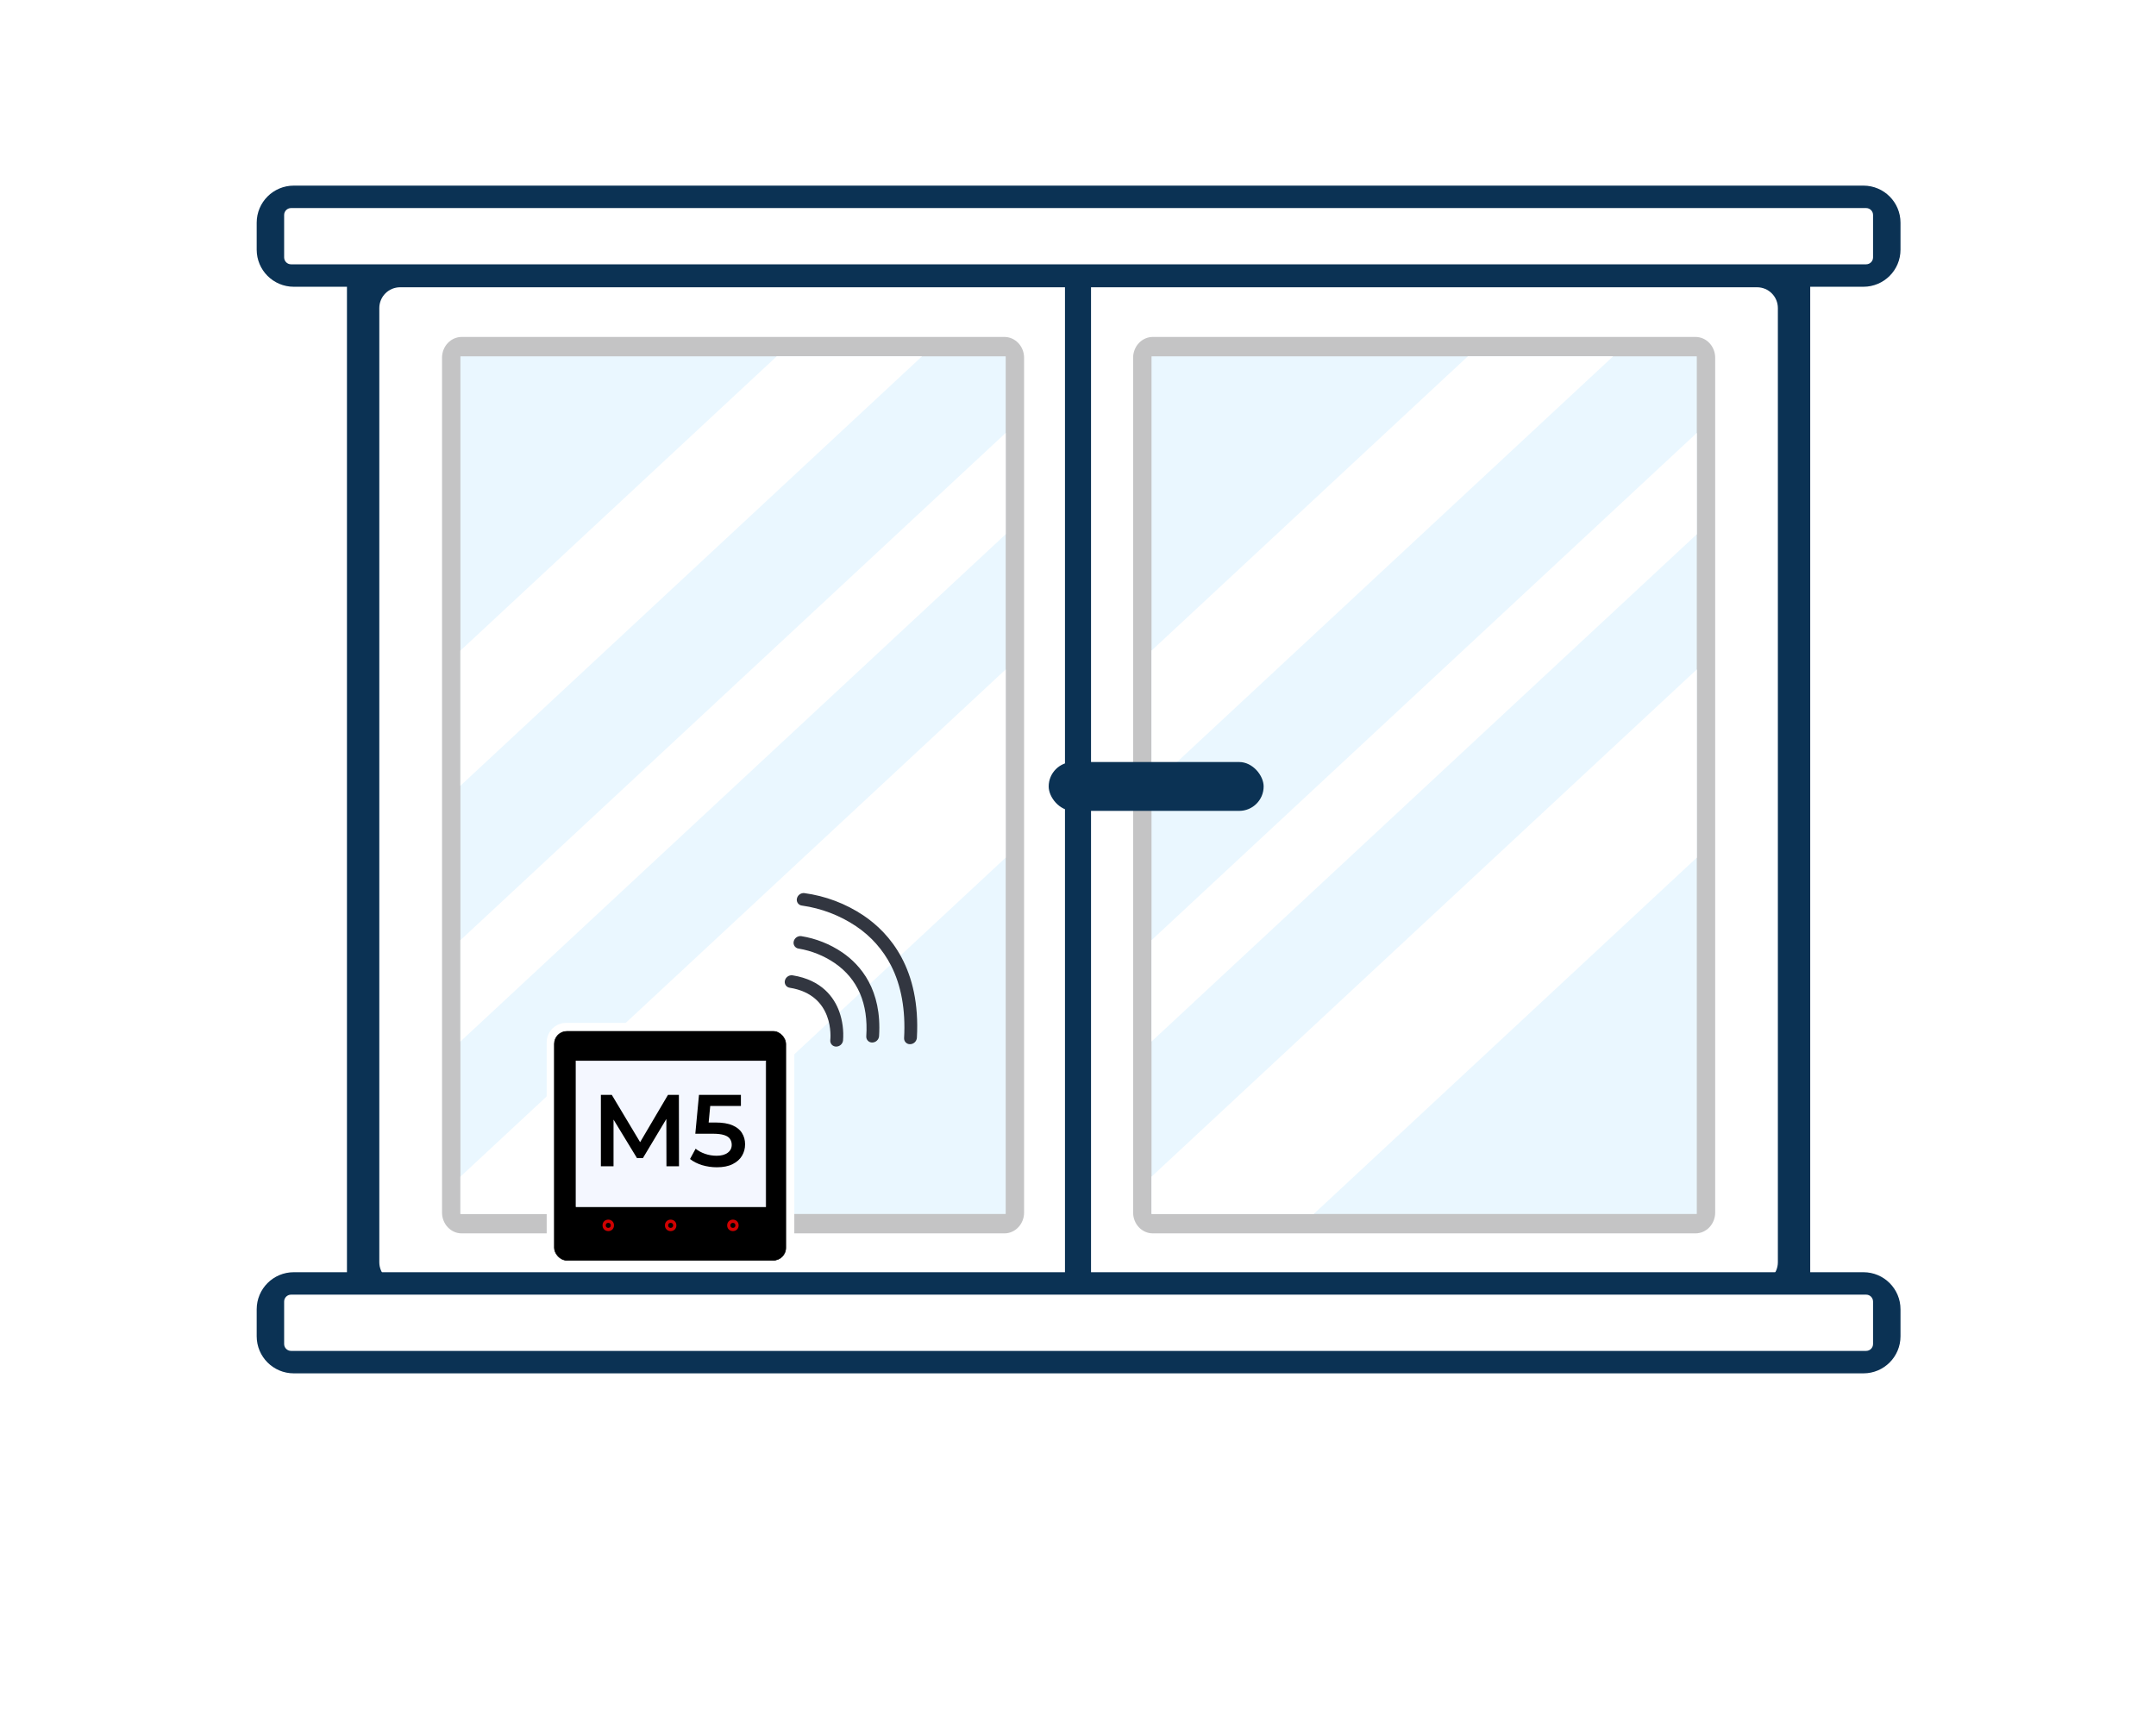 <svg width="662" height="525" viewBox="0 0 662 525" fill="none" xmlns="http://www.w3.org/2000/svg">
<rect width="661.292" height="524.056" transform="translate(0.538)" fill="white"/>
<path d="M549.435 78.279H112.925C109.394 78.279 106.532 81.141 106.532 84.672V397.535C106.532 401.065 109.394 403.927 112.925 403.927H549.435C552.966 403.927 555.828 401.065 555.828 397.535V84.672C555.828 81.141 552.966 78.279 549.435 78.279Z" fill="#0B3254"/>
<path d="M545.896 387.602V94.605C545.896 91.074 543.034 88.212 539.503 88.212L122.859 88.212C119.328 88.212 116.466 91.074 116.466 94.605V387.602C116.466 391.132 119.328 393.994 122.859 393.994H539.503C543.034 393.994 545.896 391.132 545.896 387.602Z" fill="white"/>
<path d="M308.39 103.465H141.778C138.435 103.465 135.724 106.327 135.724 109.858V372.347C135.724 375.877 138.435 378.74 141.778 378.74H308.39C311.734 378.74 314.444 375.877 314.444 372.347V109.858C314.444 106.327 311.734 103.465 308.39 103.465Z" fill="#C4C4C5"/>
<path d="M141.429 109.423H308.741C308.775 109.423 308.801 109.453 308.801 109.487V372.718C308.801 372.754 308.773 372.781 308.741 372.781H141.429C141.395 372.781 141.369 372.751 141.369 372.718V109.487C141.369 109.451 141.397 109.423 141.429 109.423V109.423Z" fill="#EAF7FF"/>
<path d="M283.099 109.423L141.365 241.284V199.789L238.495 109.423H283.099Z" fill="white"/>
<path d="M308.799 132.935V164.058L141.365 319.829V288.707L308.799 132.935Z" fill="white"/>
<path d="M308.801 205.553V263.351L191.18 372.781H141.429C141.395 372.781 141.369 372.754 141.369 372.718V361.326L308.801 205.555V205.553Z" fill="white"/>
<path d="M520.592 103.465H353.98C350.636 103.465 347.926 106.327 347.926 109.858V372.347C347.926 375.877 350.636 378.74 353.98 378.74H520.592C523.935 378.74 526.646 375.877 526.646 372.347V109.858C526.646 106.327 523.935 103.465 520.592 103.465Z" fill="#C4C4C5"/>
<path d="M353.63 109.423H520.943C520.977 109.423 521.003 109.453 521.003 109.487V372.718C521.003 372.754 520.975 372.781 520.943 372.781H353.63C353.596 372.781 353.571 372.751 353.571 372.718V109.487C353.571 109.451 353.598 109.423 353.63 109.423V109.423Z" fill="#EAF7FF"/>
<path d="M495.303 109.423L353.571 241.284V199.789L450.699 109.423H495.303Z" fill="white"/>
<path d="M521.003 132.935V164.058L353.571 319.829V288.707L521.003 132.935Z" fill="white"/>
<path d="M521.003 205.553V263.351L403.382 372.781H353.63C353.596 372.781 353.571 372.754 353.571 372.718V361.326L521.003 205.555V205.553Z" fill="white"/>
<path d="M572.165 390.665H90.203C83.915 390.665 78.817 395.763 78.817 402.051V410.335C78.817 416.623 83.915 421.721 90.203 421.721H572.165C578.453 421.721 583.551 416.623 583.551 410.335V402.051C583.551 395.763 578.453 390.665 572.165 390.665Z" fill="#0B3254"/>
<path d="M576.589 399.681V412.703C576.589 414.687 574.98 416.296 572.996 416.296H89.37C87.386 416.296 85.777 414.687 85.777 412.703V399.681C85.777 397.697 87.386 396.088 89.37 396.088L572.996 396.088C574.98 396.088 576.589 397.697 576.589 399.681Z" fill="white" stroke="#0B3254" stroke-width="2.935"/>
<g filter="url(#filter0_i_35_571)">
<rect x="167.859" y="314.095" width="76.031" height="75.779" rx="5.991" fill="white"/>
</g>
<rect x="170.216" y="316.706" width="71.06" height="70.305" rx="3.838" fill="black" stroke="black" stroke-width="0.187"/>
<circle cx="186.769" cy="376.28" r="1.262" stroke="#CF0101"/>
<circle cx="205.925" cy="376.28" r="1.262" stroke="#CF0101"/>
<circle cx="225.037" cy="376.28" r="1.262" stroke="#CF0101"/>
<rect x="176.877" y="325.793" width="58.227" height="44.747" fill="#F4F7FF" stroke="#F4F7FF" stroke-width="0.187"/>
<path d="M262.858 284.424C267.425 287.483 271.13 291.657 273.625 296.552C276.749 302.696 278.08 310.168 277.603 318.747C277.587 318.997 277.623 319.248 277.709 319.483C277.796 319.717 277.931 319.931 278.106 320.11C278.28 320.289 278.491 320.429 278.724 320.521C278.957 320.613 279.207 320.656 279.458 320.646C279.984 320.635 280.489 320.428 280.872 320.066C281.256 319.703 281.49 319.211 281.53 318.687C282.722 297.552 273.257 286.585 265.106 281.102C259.661 277.461 253.445 275.116 246.933 274.246C246.409 274.206 245.887 274.363 245.47 274.686C245.053 275.009 244.771 275.475 244.678 275.993C244.634 276.24 244.642 276.493 244.701 276.735C244.76 276.978 244.87 277.206 245.023 277.403C245.176 277.6 245.368 277.763 245.589 277.881C245.809 278 246.052 278.07 246.302 278.089C252.235 278.934 257.893 281.099 262.858 284.424V284.424Z" fill="#323640"/>
<path d="M254.946 319.372C254.915 319.62 254.936 319.872 255.008 320.112C255.08 320.351 255.202 320.572 255.365 320.761C255.528 320.95 255.729 321.103 255.955 321.209C256.182 321.315 256.428 321.373 256.679 321.379C257.205 321.394 257.72 321.214 258.122 320.872C258.524 320.53 258.786 320.052 258.855 319.53C259.097 316.5 258.698 313.457 257.683 310.6C256.13 306.333 252.382 300.937 243.368 299.5C243.088 299.458 242.801 299.473 242.526 299.546C242.251 299.619 241.994 299.748 241.77 299.924C241.388 300.218 241.118 300.634 241.006 301.102C240.944 301.345 240.933 301.599 240.975 301.845C241.017 302.092 241.11 302.327 241.248 302.535C241.387 302.743 241.567 302.92 241.778 303.054C241.989 303.188 242.227 303.276 242.475 303.313C256.296 305.506 255.01 318.801 254.946 319.372Z" fill="#323640"/>
<path d="M267.826 320.129C268.353 320.122 268.859 319.919 269.245 319.559C269.632 319.2 269.871 318.71 269.915 318.186C270.841 303.955 264.285 296.344 258.623 292.464C254.84 289.893 250.532 288.185 246.003 287.461C245.481 287.404 244.955 287.545 244.528 287.855C244.102 288.166 243.806 288.624 243.699 289.139C243.647 289.384 243.645 289.637 243.696 289.882C243.747 290.127 243.848 290.358 243.994 290.561C244.14 290.763 244.326 290.933 244.542 291.06C244.758 291.186 244.998 291.266 245.247 291.294C249.231 291.966 253.016 293.491 256.343 295.765C263.406 300.648 266.645 308.211 265.992 318.21C265.973 318.46 266.007 318.711 266.091 318.946C266.175 319.182 266.307 319.397 266.48 319.578C266.653 319.759 266.862 319.901 267.094 319.996C267.325 320.091 267.575 320.136 267.826 320.129V320.129Z" fill="#323640"/>
<path d="M184.501 358.127V336.209H187.852L197.433 352.209H195.679L205.104 336.209H208.455L208.486 358.127H204.635L204.603 342.252H205.417L197.402 355.622H195.586L187.445 342.252H188.384V358.127H184.501Z" fill="black"/>
<path d="M220.105 358.44C218.56 358.44 217.047 358.221 215.565 357.783C214.104 357.323 212.872 356.697 211.87 355.904L213.592 352.741C214.385 353.389 215.346 353.91 216.473 354.307C217.621 354.704 218.811 354.902 220.042 354.902C221.483 354.902 222.61 354.599 223.424 353.994C224.259 353.389 224.677 352.574 224.677 351.552C224.677 350.863 224.499 350.257 224.144 349.736C223.81 349.214 223.205 348.817 222.328 348.546C221.472 348.274 220.293 348.139 218.79 348.139H213.498L214.625 336.209H227.495V339.622H216.128L218.258 337.681L217.412 346.604L215.283 344.694H219.698C221.869 344.694 223.612 344.987 224.927 345.571C226.263 346.135 227.234 346.928 227.839 347.951C228.465 348.953 228.778 350.101 228.778 351.395C228.778 352.668 228.465 353.837 227.839 354.902C227.213 355.967 226.253 356.822 224.958 357.47C223.685 358.117 222.067 358.44 220.105 358.44Z" fill="black"/>
<path d="M572.165 57H90.203C83.915 57 78.817 62.098 78.817 68.386V76.67C78.817 82.958 83.915 88.056 90.203 88.056H572.165C578.453 88.056 583.551 82.958 583.551 76.67V68.386C583.551 62.098 578.453 57 572.165 57Z" fill="#0B3254"/>
<path d="M576.589 66.016V79.038C576.589 81.022 574.98 82.63 572.996 82.63L89.37 82.63C87.386 82.63 85.777 81.022 85.777 79.038V66.016C85.777 64.032 87.386 62.423 89.37 62.423L572.996 62.423C574.98 62.423 576.589 64.032 576.589 66.016Z" fill="white" stroke="#0B3254" stroke-width="2.935"/>
<line x1="331" y1="87" x2="331" y2="391" stroke="#0B3254" stroke-width="8"/>
<rect x="322" y="234" width="66" height="15" rx="7.5" fill="#0B3254"/>
<defs>
<filter id="filter0_i_35_571" x="167.859" y="314.095" width="76.031" height="75.779" filterUnits="userSpaceOnUse" color-interpolation-filters="sRGB">
<feFlood flood-opacity="0" result="BackgroundImageFix"/>
<feBlend mode="normal" in="SourceGraphic" in2="BackgroundImageFix" result="shape"/>
<feColorMatrix in="SourceAlpha" type="matrix" values="0 0 0 0 0 0 0 0 0 0 0 0 0 0 0 0 0 0 127 0" result="hardAlpha"/>
<feOffset/>
<feGaussianBlur stdDeviation="1.404"/>
<feComposite in2="hardAlpha" operator="arithmetic" k2="-1" k3="1"/>
<feColorMatrix type="matrix" values="0 0 0 0 0 0 0 0 0 0 0 0 0 0 0 0 0 0 1 0"/>
<feBlend mode="normal" in2="shape" result="effect1_innerShadow_35_571"/>
</filter>
</defs>
</svg>
